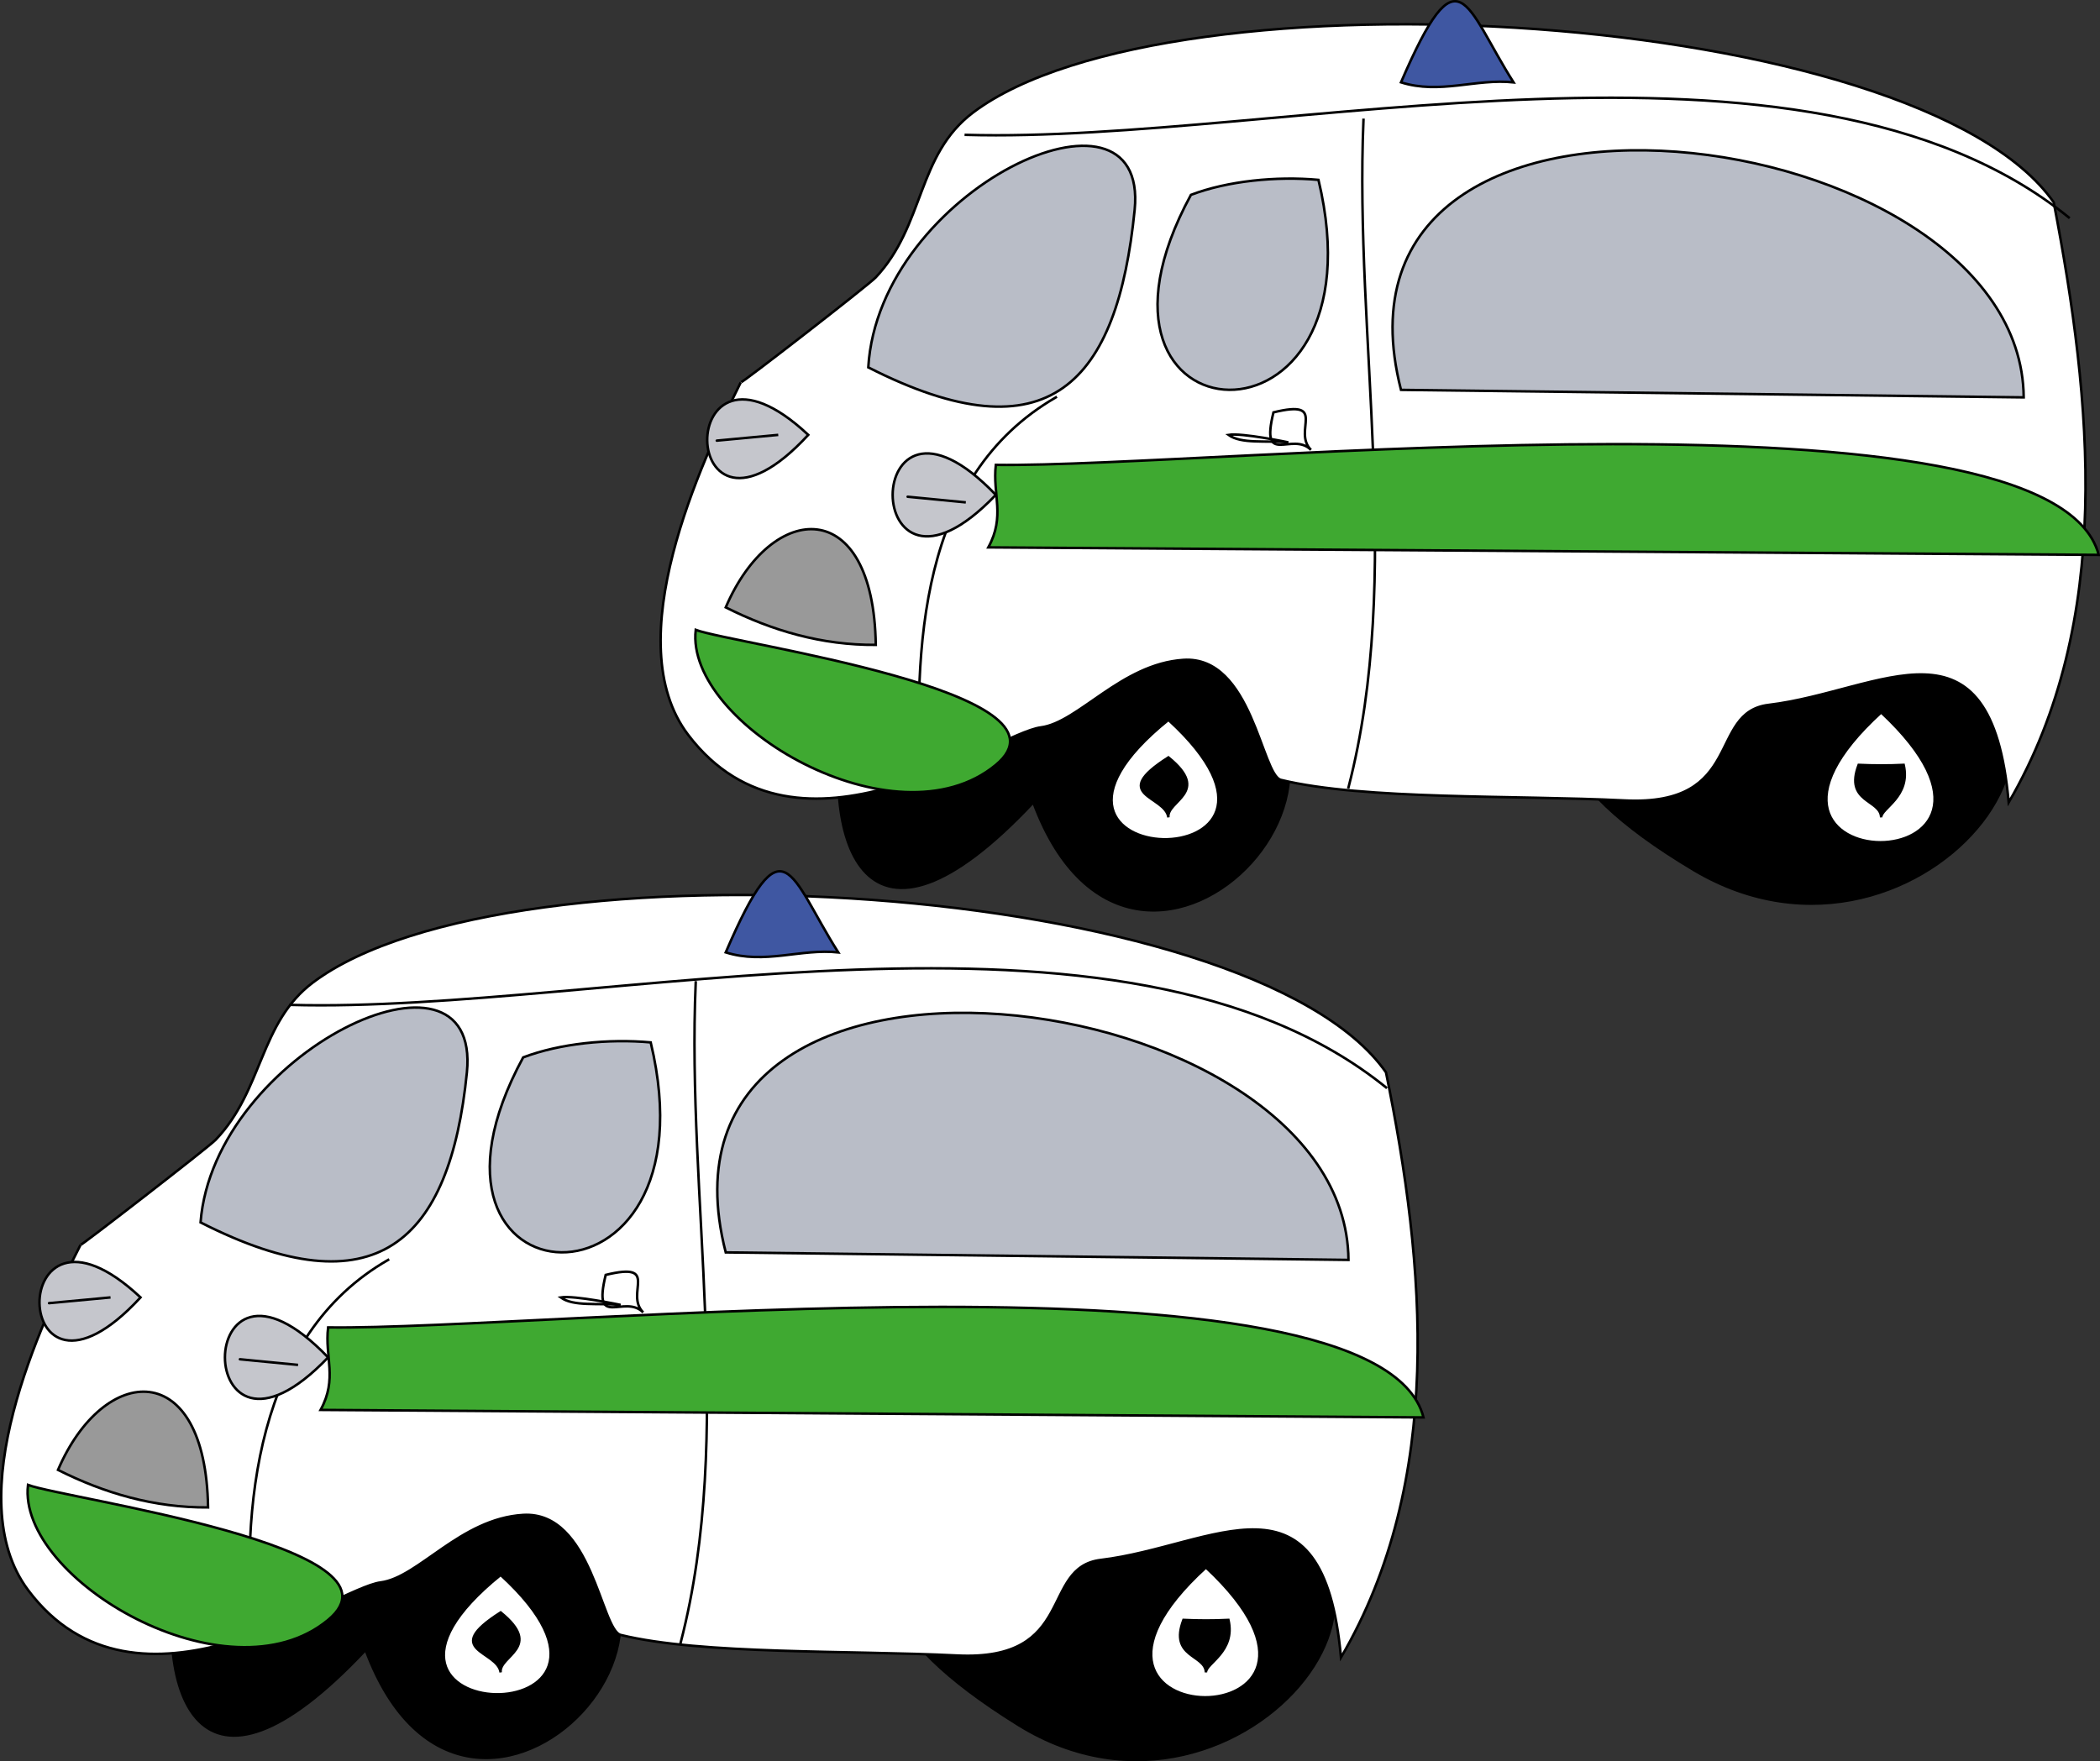 <svg xmlns="http://www.w3.org/2000/svg" xmlns:xlink="http://www.w3.org/1999/xlink" version="1.1" id="Layer_1" x="0px" y="0px" enable-background="new 0 0 822.05 841.89" xml:space="preserve" viewBox="305.84 333.55 209.93 176.11">
<rect x="305.84" y="333.55" width="209.93" height="176.11" fill="#333333" stroke="none"/>
<path fill-rule="evenodd" clip-rule="evenodd" stroke="#000000" stroke-width="0.25" stroke-linecap="square" stroke-miterlimit="10" d="  M355.889,483.533c-3.738,2.805-7.732,1.238-11.25,6c-19.322-47.224-36.056,45.017-2.25,9  C352.816,526.625,385.168,492.006,355.889,483.533z"/>
<path fill-rule="evenodd" clip-rule="evenodd" stroke="#000000" stroke-width="0.25" stroke-linecap="square" stroke-miterlimit="10" d="  M426.393,483.533c-18.75-3.098-48.763,3.856-18.754,22.5C430.361,520.15,454.835,487.341,426.393,483.533z"/>
<path fill-rule="evenodd" clip-rule="evenodd" fill="#FFFFFF" stroke="#000000" stroke-width="0.25" stroke-linecap="square" stroke-miterlimit="10" d="  M444.393,440.783c-13.483-19.303-87.666-23.694-107.254-9c-5.389,4.042-4.977,10.773-9.75,15.75  c-0.691,0.721-13.611,10.719-13.5,10.5c-4.017,7.883-12.145,25.275-5.25,34.5c10.867,14.539,30.718-0.174,35.25-0.75  c3.808-0.484,7.985-6.381,14.25-6.75c6.873-0.404,7.773,11.515,9.75,12c8.061,1.979,22.932,1.521,33.611,2.056  c12.043,0.603,8.259-8.82,14.389-9.556c11.304-1.356,22.225-9.996,24.004,9.75C450.254,481.554,448.351,460.184,444.393,440.783z"/>
<path fill="none" stroke="#000000" stroke-width="0.25" stroke-linecap="square" stroke-miterlimit="10" d="M334.889,434.033  c31.163,0.895,83.158-13.042,109.504,8.25"/>
<path fill-rule="evenodd" clip-rule="evenodd" fill="#B9BDC7" stroke="#000000" stroke-width="0.25" stroke-linecap="square" stroke-miterlimit="10" d="  M378.389,458.783c-9.351-36.487,62.03-27.266,62.254,0.75C419.892,459.283,399.14,459.033,378.389,458.783z"/>
<path fill-rule="evenodd" clip-rule="evenodd" fill="#B9BDC7" stroke="#000000" stroke-width="0.25" stroke-linecap="square" stroke-miterlimit="10" d="  M325.889,455.783c1.324-16.992,28.101-29.758,26.625-15C350.818,457.741,343.42,464.706,325.889,455.783z"/>
<path fill-rule="evenodd" clip-rule="evenodd" fill="#B9BDC7" stroke="#000000" stroke-width="0.25" stroke-linecap="square" stroke-miterlimit="10" d="  M358.139,439.283c-13.689,25.21,19.617,27.272,12.75-1.5C366.669,437.405,361.823,437.884,358.139,439.283z"/>
<path fill-rule="evenodd" clip-rule="evenodd" fill="#C5C6CC" stroke="#000000" stroke-width="0.25" stroke-linecap="square" stroke-miterlimit="10" d="  M319.889,463.283C306.639,477.655,306.203,450.46,319.889,463.283L319.889,463.283z"/>
<path fill-rule="evenodd" clip-rule="evenodd" fill="#F8E312" stroke="#000000" stroke-width="0.25" stroke-linecap="square" stroke-miterlimit="10" d="  M316.889,463.283C308.333,464.084,309.042,464.018,316.889,463.283L316.889,463.283z"/>
<path fill="none" stroke="#000000" stroke-width="0.25" stroke-linecap="square" stroke-miterlimit="10" d="M344.639,459.533  c-13.154,7.535-14.813,24.661-13.5,39"/>
<path fill-rule="evenodd" clip-rule="evenodd" fill="#3FA931" stroke="#000000" stroke-width="0.25" stroke-linecap="square" stroke-miterlimit="10" d="  M308.639,482.033c3.847,1.417,38.833,6.196,30,13.5C328.62,503.817,307.546,491.469,308.639,482.033z"/>
<path fill-rule="evenodd" clip-rule="evenodd" fill="#999999" stroke="#000000" stroke-width="0.25" stroke-linecap="square" stroke-miterlimit="10" d="  M311.639,480.533c4.597-10.722,14.779-11.294,15,3.75C321.238,484.32,316.274,482.863,311.639,480.533z"/>
<path fill="none" stroke="#000000" stroke-width="0.25" stroke-linecap="square" stroke-miterlimit="10" d="M413.639,503.783  c-0.591-2.229-1.091-4.479-1.5-6.75"/>
<path fill="none" stroke="#000000" stroke-width="0.25" stroke-linecap="square" stroke-miterlimit="10" d="M375.389,431.783  c-0.938,21.562,3.961,44.908-1.5,66"/>
<path fill-rule="evenodd" clip-rule="evenodd" fill="#C5C6CC" stroke="#000000" stroke-width="0.25" stroke-linecap="square" stroke-miterlimit="10" d="  M338.639,469.283C324.888,483.65,324.888,454.916,338.639,469.283L338.639,469.283z"/>
<path fill-rule="evenodd" clip-rule="evenodd" fill="#F8E312" stroke="#000000" stroke-width="0.25" stroke-linecap="square" stroke-miterlimit="10" d="  M335.639,470.033C328.323,469.323,327.449,469.238,335.639,470.033L335.639,470.033z"/>
<path fill-rule="evenodd" clip-rule="evenodd" fill="#FFFFFF" stroke="#000000" stroke-width="0.25" stroke-linecap="square" stroke-miterlimit="10" d="  M370.139,464.783c-1.887-1.887-5.097,1.759-3.75-3.75C371.898,459.686,368.252,462.896,370.139,464.783z"/>
<path fill-rule="evenodd" clip-rule="evenodd" fill="#FFFFFF" stroke="#000000" stroke-width="0.25" stroke-linecap="square" stroke-miterlimit="10" d="  M367.889,464.033c-2.3-0.212-4.715,0.186-6-0.75C363.255,463.056,367.873,464.032,367.889,464.033z"/>
<path fill-rule="evenodd" clip-rule="evenodd" fill="#3F57A2" stroke="#000000" stroke-width="0.25" stroke-linecap="square" stroke-miterlimit="10" d="  M389.639,428.783c-4.884-7.705-5.419-13.529-11.25,0C382.288,430.01,385.894,428.385,389.639,428.783z"/>
<path fill-rule="evenodd" clip-rule="evenodd" fill="#FFFFFF" stroke="#000000" stroke-width="0.25" stroke-linecap="square" stroke-miterlimit="10" d="  M355.889,491.033C336.721,506.541,373.692,507.36,355.889,491.033L355.889,491.033z M355.889,500.783c-0.287-2.212-6.042-2.155,0-6  C360.212,498.293,355.671,499.106,355.889,500.783z"/>
<path fill-rule="evenodd" clip-rule="evenodd" fill="#FFFFFF" stroke="#000000" stroke-width="0.25" stroke-linecap="square" stroke-miterlimit="10" d="  M426.393,490.283C407.514,507.523,445.008,507.68,426.393,490.283L426.393,490.283z M426.393,500.783  c-0.038-1.812-3.688-1.472-2.25-5.25c1.449,0.069,3.052,0.073,4.5,0C429.37,498.723,426.373,499.861,426.393,500.783z"/>
<path fill-rule="evenodd" clip-rule="evenodd" fill="#3FA931" stroke="#000000" stroke-width="0.25" stroke-linecap="square" stroke-miterlimit="10" d="  M338.639,466.283c-0.35,2.979,0.965,5.108-0.75,8.25c36.751,0.25,73.502,0.5,110.254,0.75  C443.573,457.51,360.583,466.583,338.639,466.283z"/>
<path fill-rule="evenodd" clip-rule="evenodd" stroke="#000000" stroke-width="0.25" stroke-linecap="square" stroke-miterlimit="10" d="  M422.643,398.035c-3.74,2.805-7.734,1.237-11.254,6c-19.422-47.467-36.209,45.93-2.25,9.75  C419.629,442.038,452.17,406.915,422.643,398.035z"/>
<path fill-rule="evenodd" clip-rule="evenodd" stroke="#000000" stroke-width="0.25" stroke-linecap="square" stroke-miterlimit="10" d="  M493.893,397.285c-18.959-3.133-49.305,5.008-18.75,23.25C498.232,434.32,522.686,401.699,493.893,397.285z"/>
<path fill-rule="evenodd" clip-rule="evenodd" fill="#FFFFFF" stroke="#000000" stroke-width="0.25" stroke-linecap="square" stroke-miterlimit="10" d="  M511.143,353.785c-13.561-19.413-88.334-23.777-108.004-9c-5.662,4.253-4.856,11.288-9.75,16.5  c-0.708,0.753-13.647,10.798-13.5,10.5c-3.974,8.058-12.344,25.917-5.25,35.25c11.002,14.474,30.62-0.161,35.25-0.75  c3.754-0.478,8.056-6.346,14.254-6.75c6.861-0.447,7.798,11.527,9.75,12c8.301,2.011,23.426,1.509,34.361,2.056  c12.043,0.602,8.26-8.82,14.389-9.556c11.302-1.355,22.221-9.995,24,9.75C517.217,395.631,514.959,373.642,511.143,353.785z"/>
<path fill="none" stroke="#000000" stroke-width="0.25" stroke-linecap="square" stroke-miterlimit="10" d="M402.389,347.035  c31.372,0.9,83.744-13.175,110.254,8.25"/>
<path fill-rule="evenodd" clip-rule="evenodd" fill="#B9BDC7" stroke="#000000" stroke-width="0.25" stroke-linecap="square" stroke-miterlimit="10" d="  M445.893,372.535c-9.351-36.487,62.026-27.265,62.25,0.75C487.393,373.035,466.643,372.785,445.893,372.535z"/>
<path fill-rule="evenodd" clip-rule="evenodd" fill="#B9BDC7" stroke="#000000" stroke-width="0.25" stroke-linecap="square" stroke-miterlimit="10" d="  M392.639,370.285c1.046-17.782,28.09-30.361,26.629-15.75C417.546,371.748,410.783,379.52,392.639,370.285z"/>
<path fill-rule="evenodd" clip-rule="evenodd" fill="#B9BDC7" stroke="#000000" stroke-width="0.25" stroke-linecap="square" stroke-miterlimit="10" d="  M424.893,353.035c-13.689,25.21,19.617,27.272,12.75-1.5C433.423,351.157,428.577,351.636,424.893,353.035z"/>
<path fill-rule="evenodd" clip-rule="evenodd" fill="#C5C6CC" stroke="#000000" stroke-width="0.25" stroke-linecap="square" stroke-miterlimit="10" d="  M386.639,377.035C373.389,391.407,372.953,364.212,386.639,377.035L386.639,377.035z"/>
<path fill-rule="evenodd" clip-rule="evenodd" fill="#F8E312" stroke="#000000" stroke-width="0.25" stroke-linecap="square" stroke-miterlimit="10" d="  M383.639,377.035C375.083,377.837,375.792,377.771,383.639,377.035L383.639,377.035z"/>
<path fill="none" stroke="#000000" stroke-width="0.25" stroke-linecap="square" stroke-miterlimit="10" d="M411.389,373.285  c-13.693,7.936-14.242,24.994-13.5,39.75"/>
<path fill-rule="evenodd" clip-rule="evenodd" fill="#3FA931" stroke="#000000" stroke-width="0.25" stroke-linecap="square" stroke-miterlimit="10" d="  M375.389,396.535c3.847,1.417,38.833,6.196,30,13.5C395.37,418.319,374.296,405.971,375.389,396.535z"/>
<path fill-rule="evenodd" clip-rule="evenodd" fill="#999999" stroke="#000000" stroke-width="0.25" stroke-linecap="square" stroke-miterlimit="10" d="  M378.389,394.285c4.597-10.722,14.779-11.294,15,3.75C387.988,398.072,383.024,396.614,378.389,394.285z"/>
<path fill="none" stroke="#000000" stroke-width="0.25" stroke-linecap="square" stroke-miterlimit="10" d="M481.143,418.285  c-0.591-2.23-1.091-4.479-1.5-6.75"/>
<path fill="none" stroke="#000000" stroke-width="0.25" stroke-linecap="square" stroke-miterlimit="10" d="M442.143,345.535  c-0.926,21.766,4.014,45.458-1.5,66.75"/>
<path fill-rule="evenodd" clip-rule="evenodd" fill="#C5C6CC" stroke="#000000" stroke-width="0.25" stroke-linecap="square" stroke-miterlimit="10" d="  M405.389,383.035C391.638,397.402,391.638,368.667,405.389,383.035L405.389,383.035z"/>
<path fill-rule="evenodd" clip-rule="evenodd" fill="#F8E312" stroke="#000000" stroke-width="0.25" stroke-linecap="square" stroke-miterlimit="10" d="  M402.389,383.785C395.073,383.075,394.199,382.99,402.389,383.785L402.389,383.785z"/>
<path fill-rule="evenodd" clip-rule="evenodd" fill="#FFFFFF" stroke="#000000" stroke-width="0.25" stroke-linecap="square" stroke-miterlimit="10" d="  M436.893,378.535c-1.887-1.887-5.097,1.759-3.75-3.75C438.651,373.438,435.006,376.648,436.893,378.535z"/>
<path fill-rule="evenodd" clip-rule="evenodd" fill="#FFFFFF" stroke="#000000" stroke-width="0.25" stroke-linecap="square" stroke-miterlimit="10" d="  M434.643,377.785c-2.3-0.211-4.715,0.186-6-0.75C430.009,376.808,434.627,377.783,434.643,377.785z"/>
<path fill-rule="evenodd" clip-rule="evenodd" fill="#3F57A2" stroke="#000000" stroke-width="0.25" stroke-linecap="square" stroke-miterlimit="10" d="  M457.143,341.785c-4.884-7.707-5.419-13.532-11.25,0C449.792,343.012,453.397,341.387,457.143,341.785z"/>
<path fill-rule="evenodd" clip-rule="evenodd" fill="#FFFFFF" stroke="#000000" stroke-width="0.25" stroke-linecap="square" stroke-miterlimit="10" d="  M422.643,405.535C403.466,421.041,440.447,421.864,422.643,405.535L422.643,405.535z M422.643,415.285c-0.287-2.212-6.041-2.155,0-6  C426.966,412.795,422.425,413.608,422.643,415.285z"/>
<path fill-rule="evenodd" clip-rule="evenodd" fill="#FFFFFF" stroke="#000000" stroke-width="0.25" stroke-linecap="square" stroke-miterlimit="10" d="  M493.893,404.785C475.014,422.025,512.508,422.182,493.893,404.785L493.893,404.785z M493.893,415.285  c-0.038-1.812-3.688-1.472-2.25-5.25c1.449,0.069,3.052,0.073,4.5,0C496.87,413.225,493.873,414.362,493.893,415.285z"/>
<path fill-rule="evenodd" clip-rule="evenodd" fill="#3FA931" stroke="#000000" stroke-width="0.25" stroke-linecap="square" stroke-miterlimit="10" d="  M405.389,380.035c-0.343,2.983,0.965,5.108-0.75,8.25c37.001,0.25,74.003,0.5,111.004,0.75  C510.969,371.204,427.479,380.335,405.389,380.035z"/>
</svg>
